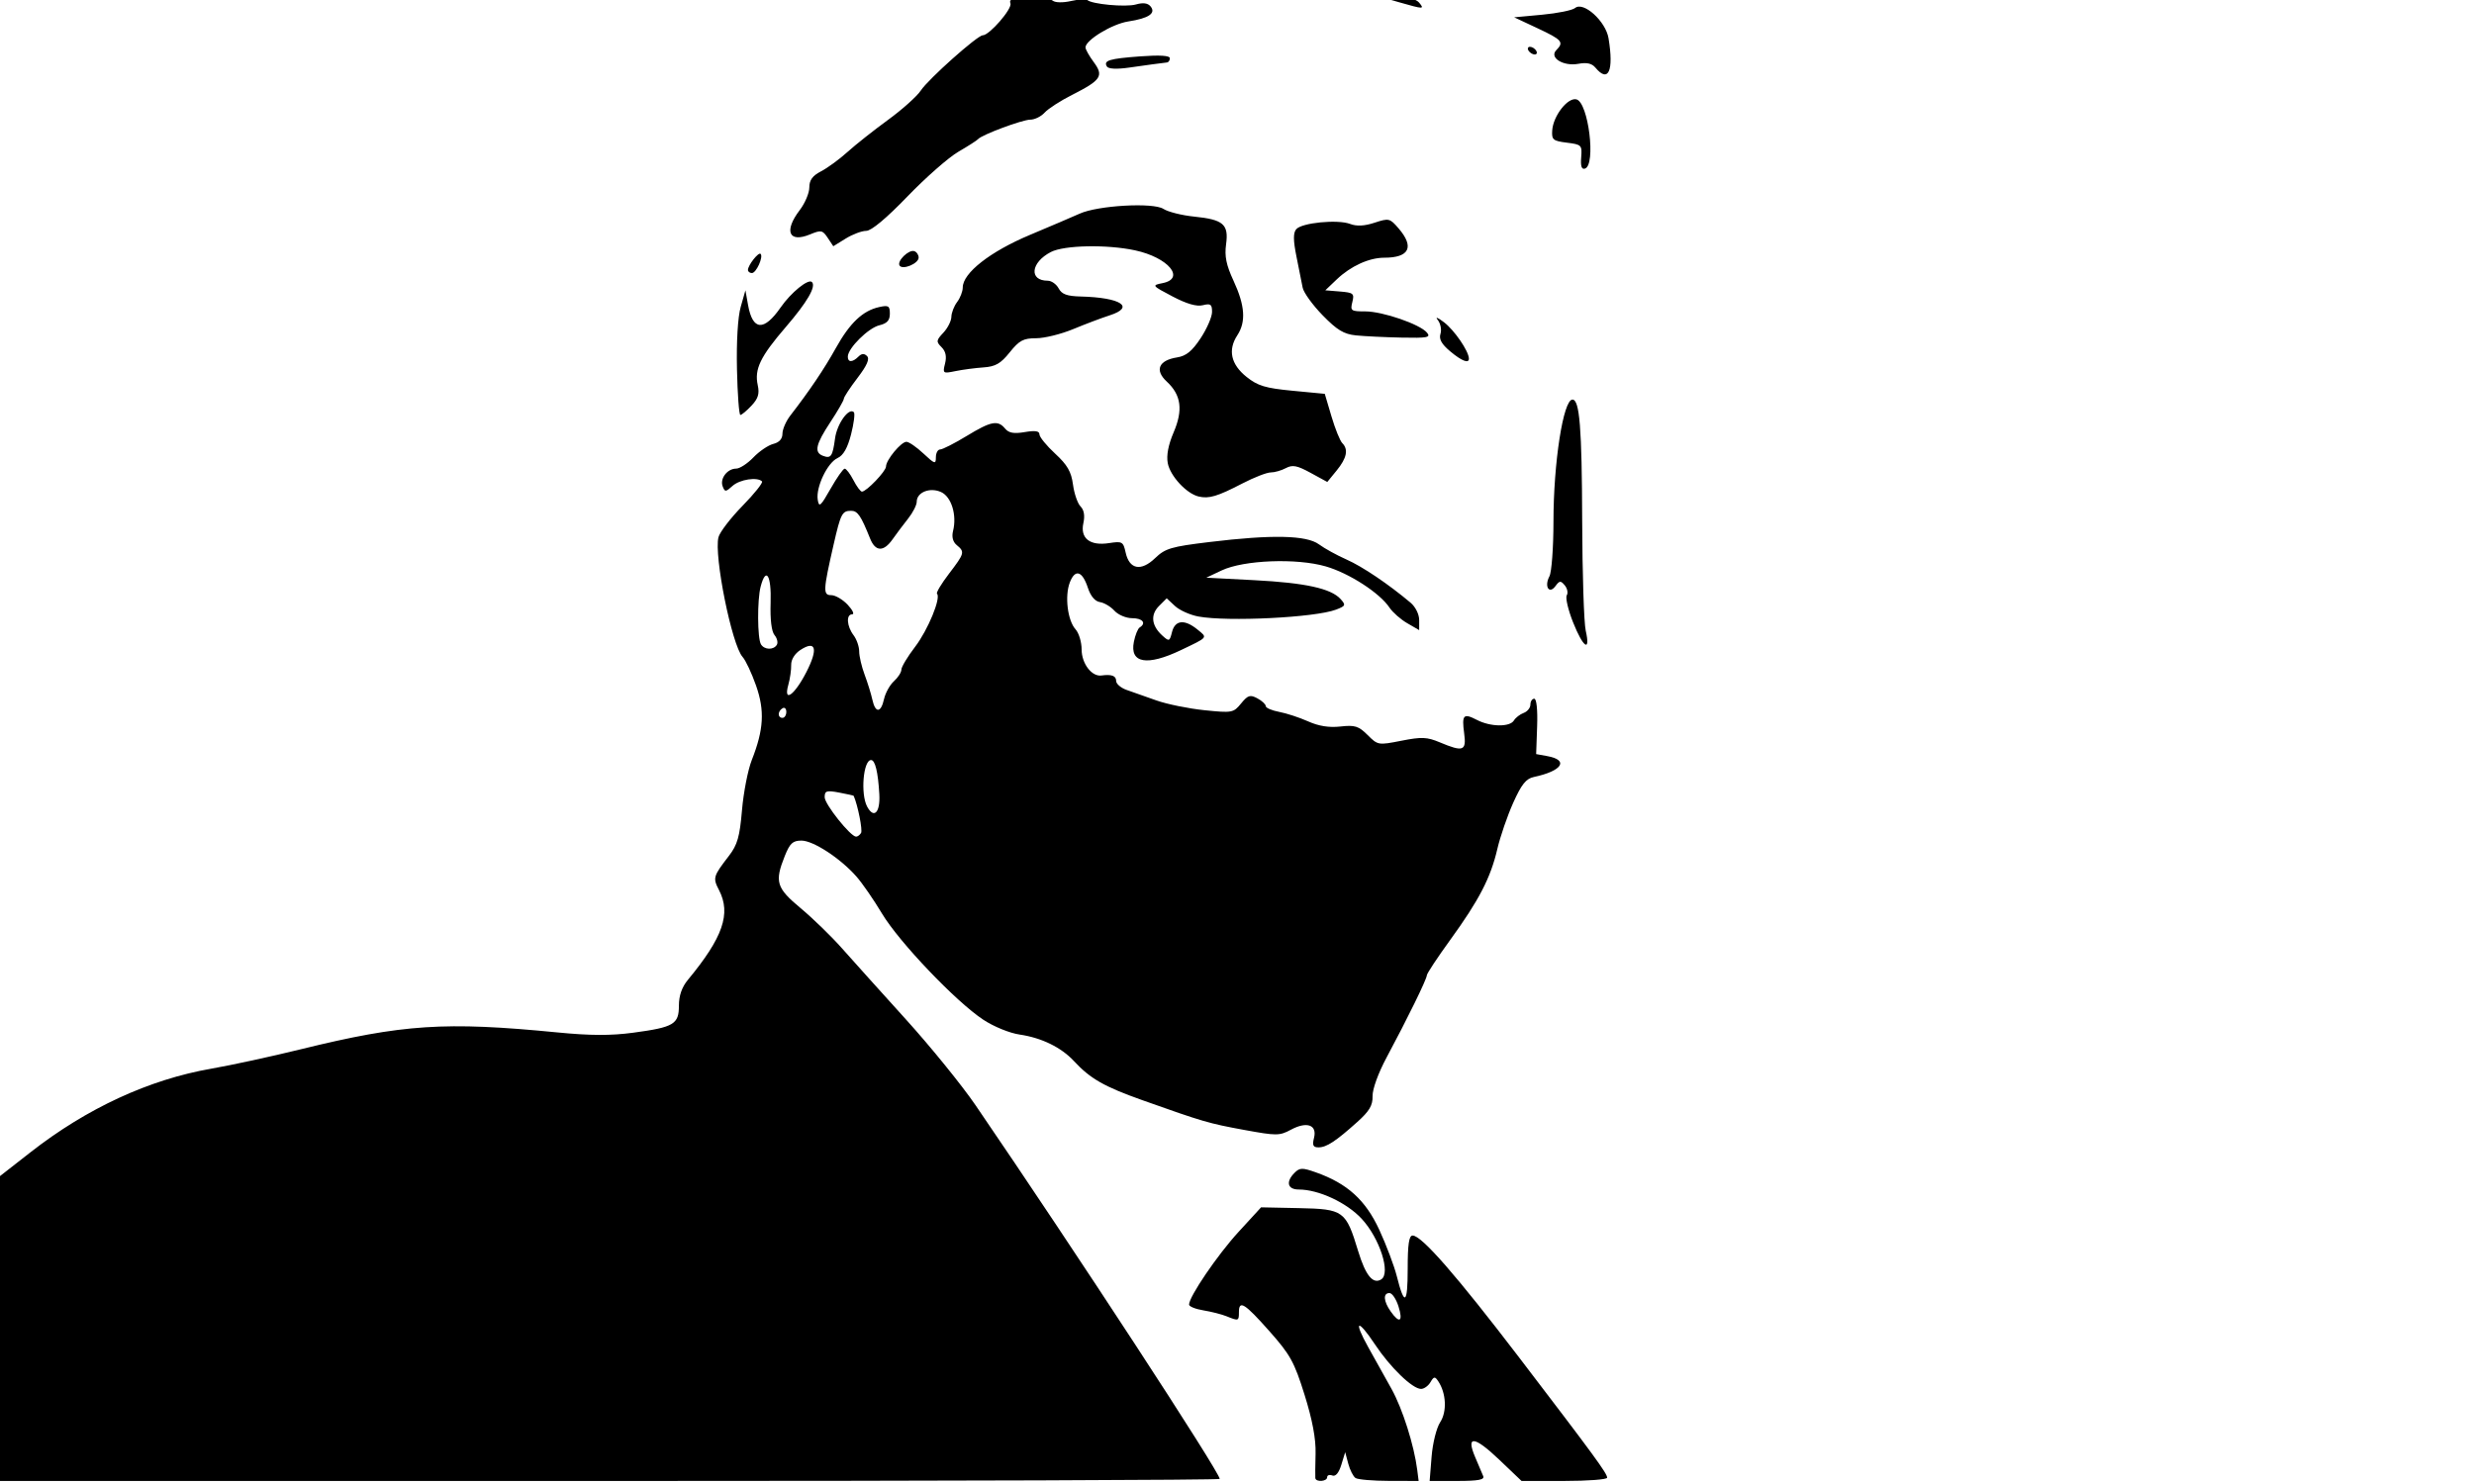 <?xml version="1.0" encoding="UTF-8" standalone="no"?>
<!-- Created with Inkscape (http://www.inkscape.org/) -->

<svg
   xmlns:dc="http://purl.org/dc/elements/1.1/"
   xmlns:cc="http://creativecommons.org/ns#"
   xmlns:rdf="http://www.w3.org/1999/02/22-rdf-syntax-ns#"
   xmlns:svg="http://www.w3.org/2000/svg"
   xmlns="http://www.w3.org/2000/svg"
   xmlns:sodipodi="http://sodipodi.sourceforge.net/DTD/sodipodi-0.dtd"
   xmlns:inkscape="http://www.inkscape.org/namespaces/inkscape"
   version="1.1"
   id="svg96"
   width="860"
   height="516"
   viewBox="0 0 860 516"
   sodipodi:docname="donad trump.svg"
   inkscape:export-filename="C:\Users\user\Downloads\donadl-trump.png"
   inkscape:export-xdpi="171.38312"
   inkscape:export-ydpi="171.38312"
   inkscape:version="0.92.4 (5da689c313, 2019-01-14)">
  <defs
     id="defs100" />
  <sodipodi:namedview
     pagecolor="#ffffff"
     bordercolor="#666666"
     borderopacity="1"
     objecttolerance="10"
     gridtolerance="10"
     guidetolerance="10"
     inkscape:pageopacity="0"
     inkscape:pageshadow="2"
     inkscape:window-width="1366"
     inkscape:window-height="705"
     id="namedview98"
     showgrid="false"
     inkscape:zoom="0.47195267"
     inkscape:cx="108.52547"
     inkscape:cy="437.12917"
     inkscape:window-x="-8"
     inkscape:window-y="-8"
     inkscape:window-maximized="1"
     inkscape:current-layer="svg96" />
  <path
     inkscape:connector-curvature="0"
	 preserveAspectRatio=""
     id="path116"
     d="M 1.2829148e-5,461.938 V 408.936 L 10.624,400.635 c 19.588,-15.305 41.211,-25.298 62.876,-29.057 6.852,-1.189 20.867,-4.229 31.146,-6.756 35.388,-8.701 50.064,-9.664 89.077,-5.842 11.463,1.123 18.61,1.152 26.379,0.106 14.143,-1.903 15.898,-2.944 15.898,-9.423 0,-3.471 1.03,-6.429 3.118,-8.953 12.193,-14.737 15.065,-23.013 10.827,-31.208 -2.203,-4.261 -2.056,-4.772 3.429,-11.895 2.971,-3.858 3.76,-6.614 4.555,-15.902 0.529,-6.179 2.057,-14.015 3.396,-17.412 4.176,-10.594 4.554,-17.199 1.484,-25.932 -1.508,-4.292 -3.612,-8.767 -4.676,-9.945 -3.739,-4.144 -9.997,-35.224 -8.379,-41.615 0.445,-1.756 4.207,-6.668 8.361,-10.915 4.154,-4.247 7.202,-8.072 6.773,-8.5 -1.623,-1.623 -7.749,-0.684 -10.239,1.57 -2.383,2.156 -2.664,2.169 -3.438,0.15 -1.029,-2.682 1.627,-6.165 4.702,-6.165 1.24,0 3.932,-1.751 5.983,-3.892 2.051,-2.141 5.163,-4.252 6.916,-4.692 2.078,-0.522 3.187,-1.761 3.187,-3.564 0,-1.52 1.233,-4.359 2.741,-6.308 6.703,-8.667 11.725,-16.117 15.83,-23.481 4.867,-8.732 9.332,-12.959 15.028,-14.228 3.268,-0.728 3.734,-0.44 3.734,2.308 0,2.321 -0.956,3.371 -3.667,4.026 -3.793,0.917 -10.851,7.9 -10.946,10.831 -0.069,2.109 1.606,2.139 3.679,0.067 1.121,-1.121 2.021,-1.179 3.005,-0.195 0.984,0.984 -0.015,3.264 -3.333,7.612 -2.606,3.414 -4.738,6.665 -4.738,7.226 0,0.56 -2.1,4.208 -4.667,8.105 -5.12,7.775 -5.733,10.528 -2.609,11.726 2.794,1.072 3.381,0.232 4.223,-6.042 0.684,-5.103 4.806,-10.855 6.538,-9.124 0.441,0.441 0.005,3.91 -0.969,7.71 -1.215,4.74 -2.682,7.323 -4.677,8.232 -3.535,1.611 -7.593,10.121 -6.911,14.496 0.436,2.798 0.981,2.334 4.451,-3.792 2.175,-3.839 4.389,-6.989 4.92,-7 0.531,-0.011 1.897,1.781 3.034,3.981 1.138,2.2 2.47,4 2.961,4 1.565,0 8.372,-7.103 8.372,-8.736 0,-2.257 5.239,-8.598 7.097,-8.591 0.863,0.004 3.52,1.834 5.903,4.068 3.938,3.691 4.333,3.812 4.333,1.327 0,-1.504 0.672,-2.734 1.492,-2.734 0.821,0 4.949,-2.1 9.174,-4.667 8.541,-5.189 10.867,-5.638 13.399,-2.588 1.28,1.543 3.041,1.856 6.83,1.216 3.639,-0.615 5.105,-0.387 5.105,0.793 0,0.91 2.451,3.918 5.447,6.684 4.262,3.935 5.614,6.278 6.218,10.775 0.424,3.16 1.604,6.58 2.623,7.598 1.214,1.214 1.555,3.207 0.989,5.781 -1.168,5.316 2.275,8.004 8.93,6.972 4.572,-0.709 4.928,-0.506 5.759,3.28 1.291,5.876 5.346,6.65 10.237,1.952 3.532,-3.393 5.539,-3.989 18.875,-5.606 21.769,-2.64 33.768,-2.385 38.094,0.811 1.922,1.42 6.228,3.79 9.568,5.267 5.534,2.447 14.544,8.521 22.261,15.008 1.713,1.44 3,4.028 3,6.032 v 3.51 l -4.158,-2.409 c -2.287,-1.325 -5.055,-3.758 -6.152,-5.407 -3.396,-5.106 -13.989,-11.963 -22.139,-14.331 -10.137,-2.945 -28.543,-2.237 -36.217,1.393 l -5.333,2.523 16.667,0.866 c 17.757,0.923 26.679,2.876 30.022,6.571 1.893,2.091 1.755,2.4 -1.645,3.687 -7.247,2.744 -37.631,4.253 -47.806,2.373 -2.881,-0.532 -6.534,-2.173 -8.118,-3.646 l -2.88,-2.679 -2.688,2.688 c -3.048,3.048 -2.61,6.848 1.185,10.282 2.339,2.117 2.517,2.051 3.345,-1.247 1.048,-4.177 4.337,-4.526 8.771,-0.931 3.665,2.971 3.944,2.616 -5.652,7.208 -11.807,5.65 -17.87,4.586 -16.377,-2.876 0.47,-2.35 1.377,-4.596 2.016,-4.99 2.423,-1.498 1.013,-3.227 -2.632,-3.227 -2.086,0 -4.849,-1.166 -6.139,-2.592 -1.29,-1.426 -3.558,-2.776 -5.039,-3 -1.713,-0.259 -3.24,-2.07 -4.194,-4.974 -1.936,-5.892 -4.436,-6.639 -6.272,-1.875 -1.826,4.739 -0.788,13.245 1.992,16.317 1.162,1.284 2.113,4.445 2.113,7.023 0,4.873 3.513,9.492 6.869,9.032 3.551,-0.487 5.131,0.101 5.131,1.908 0,1.011 1.65,2.415 3.667,3.12 2.017,0.705 6.667,2.345 10.333,3.646 3.667,1.3 11.167,2.827 16.667,3.393 9.652,0.993 10.096,0.912 12.751,-2.33 2.372,-2.896 3.153,-3.144 5.667,-1.799 1.603,0.858 2.915,2.072 2.915,2.698 0,0.626 2.092,1.53 4.648,2.01 2.557,0.48 7.097,1.968 10.089,3.308 3.697,1.655 7.303,2.226 11.25,1.781 5.006,-0.564 6.308,-0.156 9.416,2.951 3.556,3.556 3.718,3.584 11.768,1.994 7.013,-1.385 8.889,-1.307 13.325,0.556 8.155,3.425 9.301,3.009 8.484,-3.081 -0.874,-6.517 -0.278,-7.145 4.456,-4.698 4.695,2.428 11.418,2.522 12.831,0.18 0.586,-0.972 2.116,-2.153 3.4,-2.625 1.283,-0.472 2.333,-1.776 2.333,-2.899 0,-1.123 0.603,-2.042 1.339,-2.042 0.804,0 1.204,3.844 1,9.626 l -0.339,9.626 3.89,0.707 c 7.61,1.383 5.159,5.17 -4.698,7.259 -2.706,0.573 -4.29,2.554 -7.165,8.961 -2.03,4.524 -4.512,11.745 -5.516,16.048 -2.351,10.079 -6.34,17.781 -16.389,31.645 -4.467,6.163 -8.122,11.697 -8.122,12.298 0,1.282 -6.836,15.246 -13.949,28.496 -2.915,5.429 -4.969,11.072 -4.911,13.49 0.078,3.237 -1.095,5.229 -5.298,9.002 -7.505,6.738 -10.716,8.841 -13.497,8.841 -1.887,0 -2.218,-0.705 -1.562,-3.321 1.132,-4.512 -2.511,-5.791 -8.03,-2.819 -3.965,2.135 -4.984,2.141 -16.159,0.091 -12.41,-2.276 -14.258,-2.816 -35.476,-10.357 -13.334,-4.739 -18.095,-7.46 -23.784,-13.594 -4.42,-4.765 -11.271,-8.113 -18.864,-9.22 -3.498,-0.51 -9.015,-2.763 -12.667,-5.174 -9.53,-6.291 -29.264,-26.99 -35.218,-36.94 -2.852,-4.767 -6.851,-10.554 -8.886,-12.861 -5.586,-6.333 -14.982,-12.473 -19.088,-12.473 -3.023,0 -4.026,0.927 -5.8,5.36 -3.591,8.974 -2.946,11.094 5.522,18.144 4.217,3.511 10.667,9.773 14.333,13.917 3.667,4.143 13.674,15.274 22.239,24.734 8.565,9.461 19.465,22.896 24.223,29.856 34.537,50.529 84.871,127.588 84.871,129.934 0,0.397 -95.4,0.721 -212,0.721 H 1.2829148e-5 Z M 299.316,289.635 c 0.594,-0.961 -1.112,-9.573 -2.557,-12.909 -0.051,-0.118 -2.343,-0.635 -5.093,-1.148 -4.367,-0.816 -5,-0.61 -5,1.629 0,2.422 8.949,13.655 10.921,13.709 0.507,0.014 1.285,-0.562 1.728,-1.281 z m 6.348,-13.504 c -0.441,-7.697 -1.447,-11.856 -2.868,-11.856 -2.709,0 -3.711,11.801 -1.373,16.169 2.356,4.402 4.609,2.111 4.241,-4.312 z m -32.331,-28.602 c 0,-1.143 -0.6,-1.708 -1.333,-1.255 -1.725,1.066 -1.725,3.333 0,3.333 0.733,0 1.333,-0.935 1.333,-2.079 z m 33.97,-4.45 c 0.467,-2.124 2.014,-4.917 3.439,-6.207 1.425,-1.29 2.591,-3.106 2.591,-4.036 0,-0.93 2.15,-4.508 4.778,-7.95 4.464,-5.848 9.06,-16.996 7.606,-18.45 -0.355,-0.355 1.513,-3.473 4.152,-6.929 5.452,-7.141 5.576,-7.594 2.712,-9.971 -1.347,-1.118 -1.803,-2.857 -1.288,-4.91 1.389,-5.536 -0.563,-11.896 -4.154,-13.532 -3.869,-1.763 -8.472,0.067 -8.472,3.367 0,1.152 -1.35,3.793 -3,5.87 -1.65,2.077 -4.078,5.313 -5.396,7.192 -3.106,4.429 -5.959,4.338 -7.799,-0.25 -3.21,-8.002 -4.35,-9.667 -6.619,-9.667 -3.101,0 -3.605,0.971 -6.051,11.645 -3.682,16.069 -3.759,17.689 -0.848,17.689 1.419,0 3.989,1.5 5.712,3.333 1.722,1.833 2.427,3.333 1.566,3.333 -2.16,0 -1.889,4.127 0.477,7.255 1.077,1.423 1.958,3.961 1.958,5.64 0,1.678 0.849,5.314 1.886,8.078 1.038,2.765 2.249,6.677 2.692,8.694 1.049,4.773 2.987,4.68 4.058,-0.195 z m -26.961,-9.455 c 4.127,-8.082 3.266,-11.147 -2.137,-7.608 -1.961,1.285 -3.231,3.36 -3.18,5.198 0.046,1.683 -0.4,4.787 -0.992,6.9 -1.808,6.451 2.167,3.622 6.309,-4.49 z M 270.036,224.215 c 0.473,-0.765 0.113,-2.292 -0.799,-3.391 -1.047,-1.262 -1.549,-5.42 -1.359,-11.275 0.309,-9.537 -1.607,-12.644 -3.459,-5.609 -1.227,4.659 -1.152,18.068 0.112,20.113 1.193,1.93 4.355,2.023 5.505,0.162 z m 187.188,289.725 c -0.06,-0.55 -0.02,-4.39 0.089,-8.533 0.134,-5.108 -1.099,-11.681 -3.83,-20.42 -3.572,-11.428 -4.956,-13.934 -12.226,-22.134 -8.625,-9.729 -10.59,-10.95 -10.59,-6.58 0,3.058 -0.137,3.103 -4.271,1.418 -1.685,-0.687 -5.313,-1.614 -8.063,-2.06 -2.75,-0.447 -5,-1.353 -5,-2.013 0,-2.766 9.881,-17.288 17.179,-25.247 l 7.857,-8.57 13.148,0.273 c 15.551,0.323 16.327,0.885 20.59,14.922 2.575,8.477 5.144,11.643 8.012,9.87 3.416,-2.111 -0.49,-14.277 -6.765,-21.065 -5.211,-5.638 -14.984,-10.194 -21.868,-10.194 -3.946,0 -4.617,-2.68 -1.461,-5.836 1.777,-1.777 2.684,-1.795 7.348,-0.149 10.941,3.86 17.29,9.605 22.086,19.986 2.449,5.301 5.19,12.569 6.091,16.152 2.655,10.56 3.782,9.799 3.782,-2.552 0,-8.556 0.449,-11.6 1.712,-11.6 3.146,0 15.143,13.748 37.233,42.667 26.03,34.077 30.388,40.034 30.388,41.533 0,0.623 -6.696,1.133 -14.879,1.133 h -14.879 l -7.777,-7.418 c -8.641,-8.243 -11.627,-8.545 -8.331,-0.844 1.16,2.711 2.419,5.679 2.797,6.595 0.513,1.243 -1.765,1.667 -8.97,1.667 h -9.659 l 0.679,-8.453 c 0.379,-4.725 1.702,-10.015 2.999,-11.994 2.394,-3.654 2.083,-10.075 -0.689,-14.219 -1.167,-1.744 -1.514,-1.702 -2.713,0.333 -0.756,1.283 -2.224,2.333 -3.263,2.333 -2.982,0 -10.686,-7.445 -16.021,-15.482 -6.088,-9.172 -7.615,-8.457 -2.283,1.07 2.179,3.894 5.797,10.379 8.039,14.413 3.824,6.879 7.851,19.579 8.943,28.202 l 0.481,3.798 -10.236,-0.02 c -5.63,-0.011 -10.894,-0.461 -11.698,-1 -0.804,-0.539 -1.942,-2.78 -2.529,-4.98 l -1.067,-4 -1.348,4.395 c -0.864,2.817 -1.991,4.149 -3.138,3.709 -0.984,-0.378 -1.789,-0.105 -1.789,0.605 0,1.502 -3.946,1.782 -4.109,0.291 z m 28.917,-59.667 c -0.803,-2.567 -2.214,-4.667 -3.134,-4.667 -2.28,0 -2.104,2.793 0.402,6.37 3.084,4.404 4.389,3.59 2.733,-1.703 z m 60.682,-237.88 c -1.721,-4.334 -2.709,-8.56 -2.195,-9.392 0.514,-0.832 0.204,-2.392 -0.689,-3.468 -1.418,-1.708 -1.829,-1.675 -3.245,0.26 -2.191,2.996 -3.967,0.102 -2.09,-3.405 0.767,-1.434 1.398,-9.996 1.403,-19.028 0.009,-20.563 3.413,-42.421 6.604,-42.421 2.488,0 3.277,9.824 3.374,42 0.055,18.333 0.609,35.583 1.232,38.333 1.744,7.707 -0.869,5.994 -4.393,-2.88 z m -130.157,-43.753 c -4.228,-0.993 -9.896,-7.124 -10.739,-11.616 -0.505,-2.691 0.201,-6.384 2.037,-10.67 3.35,-7.815 2.645,-13.025 -2.394,-17.695 -4.264,-3.951 -2.796,-7.377 3.592,-8.386 3.17,-0.501 5.209,-2.16 8.19,-6.667 2.183,-3.3 3.971,-7.415 3.974,-9.145 0.005,-2.657 -0.492,-3.02 -3.203,-2.339 -2.158,0.542 -5.609,-0.457 -10.535,-3.048 -7.21,-3.792 -7.265,-3.866 -3.458,-4.628 8.102,-1.621 1.959,-8.932 -9.585,-11.408 -9.776,-2.097 -24.633,-1.801 -29.24,0.582 -7.024,3.632 -7.715,9.986 -1.087,9.986 1.294,0 2.995,1.2 3.78,2.667 1.095,2.045 2.892,2.703 7.714,2.824 13.912,0.349 18.991,3.67 10.022,6.552 -2.788,0.896 -8.501,3.053 -12.696,4.793 -4.195,1.74 -9.986,3.164 -12.871,3.164 -4.437,0 -5.848,0.753 -9.169,4.892 -3.148,3.924 -4.955,4.963 -9.129,5.249 -2.863,0.197 -7.24,0.776 -9.728,1.287 -4.385,0.901 -4.495,0.821 -3.627,-2.639 0.612,-2.438 0.226,-4.238 -1.218,-5.681 -1.929,-1.929 -1.874,-2.368 0.627,-5.03 1.507,-1.604 2.759,-4.078 2.783,-5.498 0.023,-1.419 0.923,-3.745 2,-5.169 1.077,-1.423 1.958,-3.697 1.958,-5.052 0,-5.026 9.52,-12.485 23.333,-18.282 7.333,-3.078 15.133,-6.409 17.333,-7.404 6.316,-2.856 25.541,-3.944 29.083,-1.647 1.604,1.04 6.408,2.246 10.676,2.679 10.182,1.033 12.068,2.67 11.112,9.646 -0.567,4.135 0.056,7.19 2.574,12.624 4.011,8.657 4.407,14.309 1.331,19.003 -3.348,5.11 -2.232,10.122 3.224,14.475 3.891,3.105 6.537,3.902 15.924,4.801 l 11.257,1.078 2.327,7.851 c 1.28,4.318 2.964,8.488 3.743,9.267 2.211,2.211 1.602,5.202 -1.938,9.536 l -3.258,3.987 -5.789,-3.162 c -4.725,-2.581 -6.306,-2.885 -8.607,-1.654 -1.55,0.83 -3.924,1.508 -5.276,1.508 -1.352,0 -5.783,1.725 -9.847,3.834 -8.705,4.517 -11.6,5.38 -15.204,4.533 z M 256.182,128.392 c -0.212,-9.652 0.297,-18.151 1.296,-21.667 l 1.644,-5.785 0.918,5.139 c 1.592,8.912 5.516,9.198 11.318,0.825 3.602,-5.197 9.626,-10.091 10.879,-8.837 1.534,1.534 -1.614,6.963 -9.039,15.59 -8.916,10.359 -11.016,14.711 -9.79,20.291 0.651,2.963 0.137,4.638 -2.177,7.102 -1.666,1.773 -3.405,3.224 -3.865,3.224 -0.46,0 -0.993,-7.147 -1.184,-15.882 z m 247.879,-6.272 c -2.969,-2.498 -3.912,-4.217 -3.325,-6.064 0.45,-1.418 0.018,-3.583 -0.959,-4.811 -0.979,-1.231 0.019,-0.855 2.223,0.838 3.568,2.74 8.462,9.857 8.611,12.524 0.108,1.935 -2.449,0.964 -6.55,-2.487 z m -32.703,-5.503 c -4.238,-0.432 -6.58,-1.847 -11.619,-7.02 -3.471,-3.563 -6.581,-7.869 -6.911,-9.568 -0.33,-1.699 -1.301,-6.568 -2.158,-10.82 -1.135,-5.635 -1.159,-8.21 -0.09,-9.499 1.883,-2.268 14.405,-3.499 18.752,-1.843 2.281,0.869 4.965,0.733 8.504,-0.431 4.952,-1.63 5.304,-1.546 8.333,1.976 5.572,6.478 3.753,10.195 -4.989,10.195 -5.274,0 -11.651,2.912 -16.498,7.535 l -3.983,3.799 5.105,0.421 c 4.672,0.385 5.036,0.697 4.291,3.667 -0.761,3.031 -0.464,3.246 4.494,3.246 6.049,0 19.032,4.469 21.451,7.384 1.399,1.685 0.195,1.919 -8.879,1.726 -5.773,-0.123 -12.885,-0.468 -15.805,-0.766 z M 260,93.862 c 0,-1.648 3.698,-6.341 4.402,-5.586 1.008,1.08 -1.528,6.665 -3.026,6.665 -0.757,0 -1.376,-0.485 -1.376,-1.078 z m 52.697,-1.539 c -0.965,-1.562 3.212,-5.635 5.125,-4.997 0.832,0.277 1.512,1.285 1.512,2.24 0,2.085 -5.611,4.416 -6.636,2.757 z m -24.974,-9.631 c -1.776,-2.674 -2.3,-2.779 -6.086,-1.211 -7.433,3.079 -9.232,-1.087 -3.637,-8.422 1.833,-2.404 3.333,-5.948 3.333,-7.877 0,-2.563 1.098,-4.074 4.08,-5.616 2.244,-1.16 6.369,-4.178 9.167,-6.706 2.798,-2.528 9.143,-7.553 14.101,-11.167 4.958,-3.614 10.088,-8.209 11.401,-10.211 2.603,-3.968 19.688,-19.208 21.533,-19.208 2.306,0 10.332,-9.252 9.625,-11.095 -0.563,-1.467 0.824,-1.921 6.238,-2.043 3.829,-0.086 7.633,0.401 8.454,1.082 0.867,0.72 3.54,0.777 6.38,0.136 2.688,-0.606 5.212,-0.778 5.608,-0.382 1.478,1.478 13.417,2.59 16.946,1.578 2.471,-0.709 4.122,-0.494 5.08,0.66 1.991,2.398 -0.613,4.163 -7.752,5.253 -5.589,0.854 -14.861,6.483 -14.861,9.023 0,0.676 1.294,2.98 2.876,5.119 3.555,4.808 2.584,6.27 -7.58,11.413 -3.994,2.021 -8.263,4.78 -9.486,6.132 -1.223,1.352 -3.469,2.457 -4.991,2.457 -2.766,0 -16.893,5.268 -18.152,6.77 -0.367,0.437 -3.446,2.408 -6.844,4.381 -3.397,1.973 -11.367,8.971 -17.711,15.551 -7.325,7.599 -12.555,11.965 -14.332,11.965 -1.539,0 -4.744,1.203 -7.122,2.673 l -4.324,2.673 z m 261.923,-27.967 c 0.34,-4.269 0.136,-4.479 -4.979,-5.118 -4.818,-0.602 -5.31,-1.014 -5.092,-4.263 0.34,-5.072 5.422,-11.575 8.43,-10.789 4.156,1.087 6.837,22.773 2.974,24.059 -1.179,0.393 -1.581,-0.78 -1.333,-3.89 z m 4.937,-31.22 c -1.216,-1.465 -3.002,-1.866 -5.895,-1.323 -5.23,0.981 -10.27,-2.134 -7.687,-4.752 2.737,-2.775 2.04,-3.591 -6.492,-7.588 l -8.158,-3.823 9.726,-0.904 c 5.349,-0.497 10.493,-1.541 11.432,-2.32 2.915,-2.42 10.66,4.57 11.641,10.507 1.881,11.376 -0.037,15.66 -4.567,10.203 z m -169.793,-0.367 c -1.306,-2.114 0.781,-2.747 11.7,-3.55 6.626,-0.487 10.178,-0.266 10.178,0.635 0,0.761 -0.45,1.434 -1,1.495 -2.128,0.236 -6.606,0.842 -13.19,1.785 -4.257,0.609 -7.172,0.471 -7.688,-0.365 z m 146.545,-5.531 c -0.453,-0.733 -0.224,-1.333 0.509,-1.333 0.733,0 1.704,0.6 2.157,1.333 0.453,0.733 0.224,1.333 -0.509,1.333 -0.733,0 -1.704,-0.6 -2.157,-1.333 z m -44.667,-16.734 -6,-1.719 5.503,-0.107 c 3.377,-0.066 6.145,0.665 7.163,1.893 1.896,2.285 1.53,2.281 -6.667,-0.067 z"
     style="fill:#000000;stroke-width:1.333" />
</svg>
